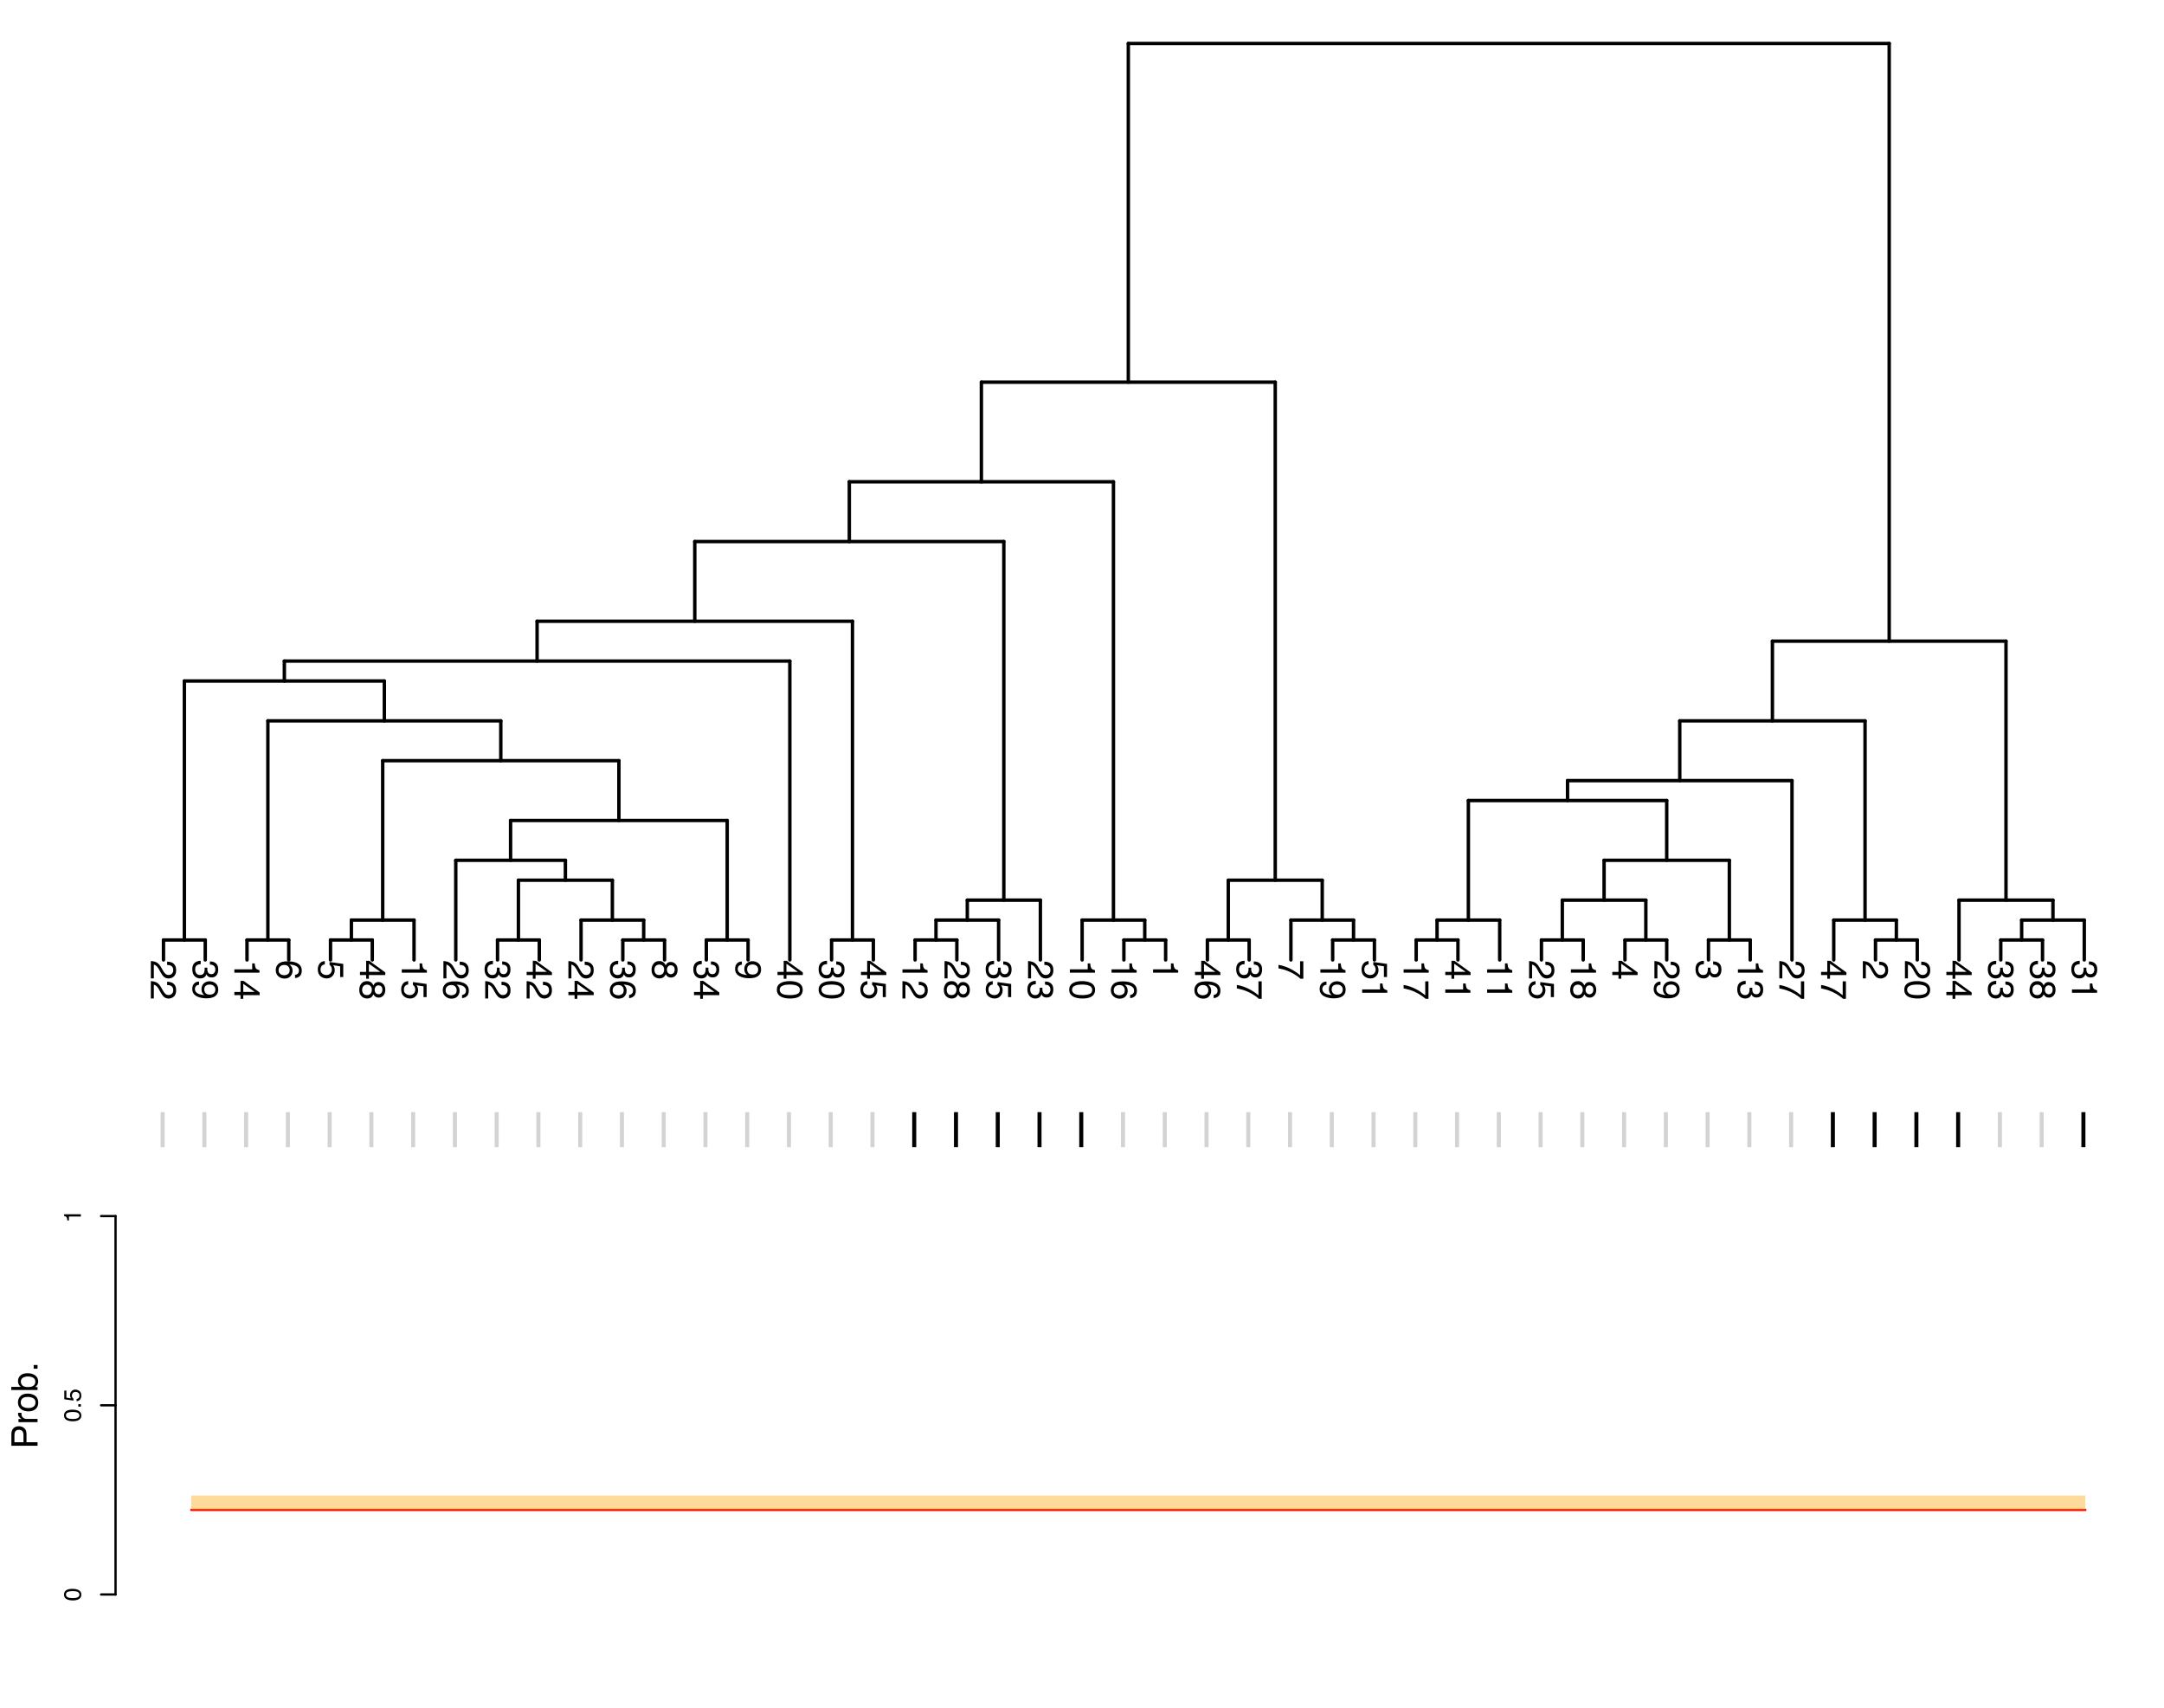 <?xml version="1.0" encoding="UTF-8"?>
<svg xmlns="http://www.w3.org/2000/svg" xmlns:xlink="http://www.w3.org/1999/xlink" width="712pt" height="562pt" viewBox="0 0 712 562" version="1.1">
<defs>
<g>
<symbol overflow="visible" id="glyph0-0">
<path style="stroke:none;" d="M 0 0.375 L 8.516 0.375 L 8.516 7.141 L 0 7.141 Z M 1.062 6.078 L 7.453 6.078 L 7.453 1.453 L 1.062 1.453 Z M 1.062 6.078 "/>
</symbol>
<symbol overflow="visible" id="glyph0-1">
<path style="stroke:none;" d="M 0 0.375 C 0.719 0.406 1.336 0.551 1.859 0.812 C 2.391 1.07 2.875 1.57 3.312 2.312 L 3.953 3.438 C 4.242 3.938 4.492 4.285 4.703 4.484 C 5.016 4.797 5.379 4.953 5.797 4.953 C 6.273 4.953 6.656 4.805 6.938 4.516 C 7.227 4.234 7.375 3.848 7.375 3.359 C 7.375 2.648 7.102 2.156 6.562 1.875 C 6.27 1.727 5.867 1.648 5.359 1.641 L 5.359 0.578 C 6.078 0.586 6.664 0.719 7.125 0.969 C 7.926 1.426 8.328 2.227 8.328 3.375 C 8.328 4.32 8.07 5.016 7.562 5.453 C 7.051 5.891 6.477 6.109 5.844 6.109 C 5.176 6.109 4.609 5.875 4.141 5.406 C 3.867 5.133 3.535 4.648 3.141 3.953 L 2.703 3.156 C 2.492 2.781 2.297 2.484 2.109 2.266 C 1.766 1.879 1.391 1.633 0.984 1.531 L 0.984 6.078 L 0 6.078 Z M 0 0.375 "/>
</symbol>
<symbol overflow="visible" id="glyph0-2">
<path style="stroke:none;" d="M -0.219 3.078 C -0.219 2.098 0.047 1.383 0.578 0.938 C 1.117 0.5 1.773 0.281 2.547 0.281 L 2.547 1.375 C 2.016 1.414 1.625 1.516 1.375 1.672 C 0.938 1.941 0.719 2.43 0.719 3.141 C 0.719 3.691 0.863 4.133 1.156 4.469 C 1.457 4.801 1.836 4.969 2.297 4.969 C 2.867 4.969 3.27 4.789 3.5 4.438 C 3.727 4.082 3.844 3.598 3.844 2.984 C 3.844 2.91 3.844 2.836 3.844 2.766 C 3.844 2.691 3.836 2.617 3.828 2.547 L 4.75 2.547 C 4.738 2.66 4.727 2.754 4.719 2.828 C 4.719 2.898 4.719 2.977 4.719 3.062 C 4.719 3.445 4.781 3.77 4.906 4.031 C 5.125 4.469 5.516 4.688 6.078 4.688 C 6.484 4.688 6.797 4.535 7.016 4.234 C 7.242 3.941 7.359 3.602 7.359 3.219 C 7.359 2.52 7.129 2.039 6.672 1.781 C 6.41 1.625 6.047 1.539 5.578 1.531 L 5.578 0.5 C 6.191 0.5 6.719 0.617 7.156 0.859 C 7.926 1.285 8.312 2.035 8.312 3.109 C 8.312 3.953 8.125 4.602 7.75 5.062 C 7.375 5.531 6.828 5.766 6.109 5.766 C 5.598 5.766 5.188 5.629 4.875 5.359 C 4.676 5.191 4.52 4.973 4.406 4.703 C 4.289 5.141 4.062 5.477 3.719 5.719 C 3.375 5.969 2.953 6.094 2.453 6.094 C 1.66 6.094 1.016 5.828 0.516 5.297 C 0.023 4.773 -0.219 4.035 -0.219 3.078 Z M -0.219 3.078 "/>
</symbol>
<symbol overflow="visible" id="glyph0-3">
<path style="stroke:none;" d="M 2 1.578 C 1.426 1.609 1.031 1.832 0.812 2.25 C 0.695 2.457 0.641 2.695 0.641 2.969 C 0.641 3.469 0.848 3.891 1.266 4.234 C 1.68 4.586 2.523 4.836 3.797 4.984 C 3.422 4.754 3.16 4.469 3.016 4.125 C 2.867 3.781 2.797 3.41 2.797 3.016 C 2.797 2.223 3.047 1.594 3.547 1.125 C 4.047 0.656 4.688 0.422 5.469 0.422 C 6.219 0.422 6.879 0.648 7.453 1.109 C 8.023 1.566 8.312 2.25 8.312 3.156 C 8.312 4.363 7.77 5.195 6.688 5.656 C 6.082 5.906 5.332 6.031 4.438 6.031 C 3.414 6.031 2.516 5.879 1.734 5.578 C 0.422 5.066 -0.234 4.207 -0.234 3 C -0.234 2.188 -0.02 1.566 0.406 1.141 C 0.832 0.723 1.363 0.516 2 0.516 Z M 3.719 3.156 C 3.719 3.57 3.852 3.953 4.125 4.297 C 4.395 4.641 4.867 4.812 5.547 4.812 C 6.16 4.812 6.613 4.656 6.906 4.344 C 7.207 4.039 7.359 3.648 7.359 3.172 C 7.359 2.66 7.188 2.254 6.844 1.953 C 6.508 1.648 6.055 1.5 5.484 1.5 C 4.941 1.5 4.508 1.629 4.188 1.891 C 3.875 2.16 3.719 2.582 3.719 3.156 Z M 3.719 3.156 "/>
</symbol>
<symbol overflow="visible" id="glyph0-4">
<path style="stroke:none;" d="M 5.875 1.141 L 6.688 1.141 C 6.758 1.891 6.879 2.41 7.047 2.703 C 7.223 3.004 7.629 3.227 8.266 3.375 L 8.266 4.203 L 0 4.203 L 0 3.094 L 5.875 3.094 Z M 5.875 1.141 "/>
</symbol>
<symbol overflow="visible" id="glyph0-5">
<path style="stroke:none;" d="M 2.938 3.922 L 6.703 3.922 L 2.938 1.266 Z M 0 3.938 L 2.031 3.938 L 2.031 0.297 L 3.047 0.297 L 8.328 4.109 L 8.328 4.984 L 2.938 4.984 L 2.938 6.203 L 2.031 6.203 L 2.031 4.984 L 0 4.984 Z M 0 3.938 "/>
</symbol>
<symbol overflow="visible" id="glyph0-6">
<path style="stroke:none;" d="M 8.344 3.469 C 8.344 4.395 8.098 5.039 7.609 5.406 C 7.129 5.77 6.633 5.953 6.125 5.953 L 6.125 4.922 C 6.457 4.859 6.719 4.766 6.906 4.641 C 7.25 4.379 7.422 3.992 7.422 3.484 C 7.422 2.898 7.148 2.438 6.609 2.094 C 6.066 1.75 5.297 1.562 4.297 1.531 C 4.648 1.77 4.91 2.066 5.078 2.422 C 5.234 2.754 5.312 3.129 5.312 3.547 C 5.312 4.242 5.086 4.848 4.641 5.359 C 4.203 5.879 3.539 6.141 2.656 6.141 C 1.906 6.141 1.238 5.895 0.656 5.406 C 0.07 4.914 -0.219 4.219 -0.219 3.312 C -0.219 2.531 0.07 1.859 0.656 1.297 C 1.25 0.734 2.242 0.453 3.641 0.453 C 4.68 0.453 5.562 0.578 6.281 0.828 C 7.656 1.305 8.344 2.188 8.344 3.469 Z M 0.719 3.391 C 0.719 3.941 0.898 4.352 1.266 4.625 C 1.641 4.895 2.078 5.031 2.578 5.031 C 3.004 5.031 3.406 4.91 3.781 4.672 C 4.164 4.43 4.359 3.988 4.359 3.344 C 4.359 2.895 4.207 2.5 3.906 2.156 C 3.613 1.82 3.172 1.656 2.578 1.656 C 2.047 1.656 1.602 1.805 1.25 2.109 C 0.895 2.422 0.719 2.848 0.719 3.391 Z M 0.719 3.391 "/>
</symbol>
<symbol overflow="visible" id="glyph0-7">
<path style="stroke:none;" d="M 2.109 1.469 C 1.516 1.539 1.102 1.816 0.875 2.297 C 0.758 2.547 0.703 2.832 0.703 3.156 C 0.703 3.77 0.898 4.223 1.297 4.516 C 1.691 4.816 2.129 4.969 2.609 4.969 C 3.191 4.969 3.641 4.789 3.953 4.438 C 4.273 4.082 4.438 3.66 4.438 3.172 C 4.438 2.805 4.363 2.492 4.219 2.234 C 4.082 1.984 3.891 1.77 3.641 1.594 L 3.688 0.688 L 8.172 1.312 L 8.172 5.625 L 7.156 5.625 L 7.156 2.094 L 4.844 1.75 C 4.988 1.938 5.098 2.117 5.172 2.297 C 5.305 2.609 5.375 2.969 5.375 3.375 C 5.375 4.133 5.125 4.773 4.625 5.297 C 4.133 5.828 3.516 6.094 2.766 6.094 C 1.984 6.094 1.289 5.848 0.688 5.359 C 0.094 4.879 -0.203 4.109 -0.203 3.047 C -0.203 2.367 -0.016 1.77 0.359 1.25 C 0.742 0.727 1.328 0.438 2.109 0.375 Z M 2.109 1.469 "/>
</symbol>
<symbol overflow="visible" id="glyph0-8">
<path style="stroke:none;" d="M 4.828 3.234 C 4.828 3.691 4.953 4.051 5.203 4.312 C 5.461 4.57 5.77 4.703 6.125 4.703 C 6.438 4.703 6.723 4.578 6.984 4.328 C 7.242 4.078 7.375 3.695 7.375 3.188 C 7.375 2.688 7.242 2.32 6.984 2.094 C 6.723 1.875 6.422 1.766 6.078 1.766 C 5.68 1.766 5.375 1.91 5.156 2.203 C 4.938 2.492 4.828 2.836 4.828 3.234 Z M 0.719 3.297 C 0.719 3.773 0.848 4.172 1.109 4.484 C 1.367 4.805 1.754 4.969 2.266 4.969 C 2.805 4.969 3.211 4.801 3.484 4.469 C 3.766 4.145 3.906 3.727 3.906 3.219 C 3.906 2.719 3.766 2.312 3.484 2 C 3.203 1.688 2.812 1.531 2.312 1.531 C 1.875 1.531 1.5 1.672 1.188 1.953 C 0.875 2.242 0.719 2.691 0.719 3.297 Z M 4.422 1.812 C 4.547 1.52 4.691 1.289 4.859 1.125 C 5.172 0.82 5.57 0.672 6.062 0.672 C 6.688 0.672 7.219 0.895 7.656 1.344 C 8.102 1.789 8.328 2.426 8.328 3.25 C 8.328 4.051 8.113 4.676 7.688 5.125 C 7.27 5.57 6.785 5.797 6.234 5.797 C 5.711 5.797 5.289 5.664 4.969 5.406 C 4.789 5.258 4.613 5.031 4.438 4.719 C 4.281 5.062 4.098 5.332 3.891 5.531 C 3.504 5.906 3.004 6.094 2.391 6.094 C 1.648 6.094 1.023 5.844 0.516 5.344 C 0.016 4.852 -0.234 4.16 -0.234 3.266 C -0.234 2.461 -0.016 1.781 0.422 1.219 C 0.859 0.656 1.492 0.375 2.328 0.375 C 2.816 0.375 3.238 0.492 3.594 0.734 C 3.957 0.984 4.234 1.344 4.422 1.812 Z M 4.422 1.812 "/>
</symbol>
<symbol overflow="visible" id="glyph0-9">
<path style="stroke:none;" d="M 8.297 3.219 C 8.297 4.289 7.852 5.066 6.969 5.547 C 6.289 5.91 5.352 6.094 4.156 6.094 C 3.031 6.094 2.098 5.926 1.359 5.594 C 0.305 5.102 -0.219 4.305 -0.219 3.203 C -0.219 2.203 0.211 1.461 1.078 0.984 C 1.797 0.578 2.766 0.375 3.984 0.375 C 4.922 0.375 5.727 0.492 6.406 0.734 C 7.664 1.191 8.297 2.02 8.297 3.219 Z M 0.719 3.203 C 0.719 3.742 0.957 4.172 1.438 4.484 C 1.914 4.805 2.812 4.969 4.125 4.969 C 5.062 4.969 5.832 4.852 6.438 4.625 C 7.051 4.395 7.359 3.945 7.359 3.281 C 7.359 2.664 7.066 2.211 6.484 1.922 C 5.91 1.641 5.062 1.5 3.938 1.5 C 3.094 1.5 2.414 1.594 1.906 1.781 C 1.113 2.051 0.719 2.523 0.719 3.203 Z M 0.719 3.203 "/>
</symbol>
<symbol overflow="visible" id="glyph0-10">
<path style="stroke:none;" d="M 8.172 6.203 L 7.25 6.203 C 6.988 5.941 6.535 5.586 5.891 5.141 C 5.254 4.703 4.566 4.312 3.828 3.969 C 3.109 3.633 2.445 3.379 1.844 3.203 C 1.469 3.086 0.852 2.941 0 2.766 L 0 1.625 C 1.582 1.883 3.16 2.461 4.734 3.359 C 5.648 3.891 6.441 4.445 7.109 5.031 L 7.109 0.438 L 8.172 0.438 Z M 8.172 6.203 "/>
</symbol>
<symbol overflow="visible" id="glyph1-0">
<path style="stroke:none;" d="M 0.516 0 L 0.516 -11.359 L 9.531 -11.359 L 9.531 0 Z M 8.109 -1.422 L 8.109 -9.938 L 1.938 -9.938 L 1.938 -1.422 Z M 8.109 -1.422 "/>
</symbol>
<symbol overflow="visible" id="glyph1-1">
<path style="stroke:none;" d="M 2.438 0 L 1.109 0 L 1.109 -11.531 L 2.438 -11.531 Z M 2.438 0 "/>
</symbol>
<symbol overflow="visible" id="glyph2-0">
<path style="stroke:none;" d="M 0 -0.25 L -5.688 -0.25 L -5.688 -4.766 L 0 -4.766 Z M -0.719 -4.047 L -4.969 -4.047 L -4.969 -0.969 L -0.719 -0.969 Z M -0.719 -4.047 "/>
</symbol>
<symbol overflow="visible" id="glyph2-1">
<path style="stroke:none;" d="M -5.547 -2.141 C -5.547 -2.859 -5.25 -3.379 -4.656 -3.703 C -4.195 -3.941 -3.57 -4.062 -2.781 -4.062 C -2.02 -4.062 -1.395 -3.953 -0.906 -3.734 C -0.195 -3.41 0.156 -2.879 0.156 -2.141 C 0.156 -1.473 -0.133 -0.977 -0.719 -0.656 C -1.195 -0.383 -1.844 -0.25 -2.656 -0.25 C -3.281 -0.25 -3.82 -0.328 -4.281 -0.484 C -5.125 -0.797 -5.547 -1.348 -5.547 -2.141 Z M -0.484 -2.141 C -0.484 -2.492 -0.641 -2.773 -0.953 -2.984 C -1.273 -3.203 -1.875 -3.312 -2.75 -3.312 C -3.375 -3.312 -3.891 -3.234 -4.297 -3.078 C -4.703 -2.93 -4.906 -2.633 -4.906 -2.188 C -4.906 -1.781 -4.711 -1.477 -4.328 -1.281 C -3.941 -1.094 -3.375 -1 -2.625 -1 C -2.062 -1 -1.609 -1.062 -1.266 -1.188 C -0.742 -1.375 -0.484 -1.691 -0.484 -2.141 Z M -0.484 -2.141 "/>
</symbol>
<symbol overflow="visible" id="glyph2-2">
<path style="stroke:none;" d="M -0.844 -0.672 L -0.844 -1.484 L 0 -1.484 L 0 -0.672 Z M -0.844 -0.672 "/>
</symbol>
<symbol overflow="visible" id="glyph2-3">
<path style="stroke:none;" d="M -1.406 -0.984 C -1.008 -1.023 -0.738 -1.207 -0.594 -1.531 C -0.508 -1.695 -0.469 -1.891 -0.469 -2.109 C -0.469 -2.516 -0.598 -2.816 -0.859 -3.016 C -1.129 -3.211 -1.422 -3.312 -1.734 -3.312 C -2.129 -3.312 -2.43 -3.191 -2.641 -2.953 C -2.848 -2.723 -2.953 -2.441 -2.953 -2.109 C -2.953 -1.867 -2.906 -1.66 -2.812 -1.484 C -2.719 -1.316 -2.586 -1.176 -2.422 -1.062 L -2.469 -0.453 L -5.453 -0.875 L -5.453 -3.75 L -4.766 -3.75 L -4.766 -1.406 L -3.234 -1.172 C -3.328 -1.297 -3.398 -1.414 -3.453 -1.531 C -3.535 -1.738 -3.578 -1.977 -3.578 -2.25 C -3.578 -2.758 -3.41 -3.188 -3.078 -3.531 C -2.754 -3.883 -2.344 -4.062 -1.844 -4.062 C -1.32 -4.062 -0.859 -3.898 -0.453 -3.578 C -0.055 -3.254 0.141 -2.738 0.141 -2.031 C 0.141 -1.582 0.016 -1.18 -0.234 -0.828 C -0.492 -0.484 -0.883 -0.289 -1.406 -0.25 Z M -1.406 -0.984 "/>
</symbol>
<symbol overflow="visible" id="glyph2-4">
<path style="stroke:none;" d="M -3.922 -0.766 L -4.453 -0.766 C -4.504 -1.266 -4.586 -1.613 -4.703 -1.812 C -4.816 -2.008 -5.086 -2.156 -5.516 -2.25 L -5.516 -2.797 L 0 -2.797 L 0 -2.062 L -3.922 -2.062 Z M -3.922 -0.766 "/>
</symbol>
<symbol overflow="visible" id="glyph3-0">
<path style="stroke:none;" d="M 0 -0.391 L -8.609 -0.391 L -8.609 -7.219 L 0 -7.219 Z M -1.078 -6.141 L -7.531 -6.141 L -7.531 -1.469 L -1.078 -1.469 Z M -1.078 -6.141 "/>
</symbol>
<symbol overflow="visible" id="glyph3-1">
<path style="stroke:none;" d="M -8.609 -1.031 L -8.609 -4.906 C -8.609 -5.664 -8.391 -6.281 -7.953 -6.75 C -7.523 -7.219 -6.922 -7.453 -6.141 -7.453 C -5.473 -7.453 -4.891 -7.242 -4.391 -6.828 C -3.891 -6.41 -3.641 -5.77 -3.641 -4.906 L -3.641 -2.188 L 0 -2.188 L 0 -1.031 Z M -6.141 -6.281 C -6.766 -6.281 -7.191 -6.047 -7.422 -5.578 C -7.547 -5.316 -7.609 -4.961 -7.609 -4.516 L -7.609 -2.188 L -4.625 -2.188 L -4.625 -4.516 C -4.625 -5.035 -4.734 -5.457 -4.953 -5.781 C -5.18 -6.113 -5.578 -6.281 -6.141 -6.281 Z M -6.141 -6.281 "/>
</symbol>
<symbol overflow="visible" id="glyph3-2">
<path style="stroke:none;" d="M -6.281 -0.797 L -6.281 -1.812 L -5.188 -1.812 C -5.406 -1.883 -5.664 -2.082 -5.969 -2.406 C -6.27 -2.727 -6.422 -3.098 -6.422 -3.516 C -6.422 -3.535 -6.414 -3.566 -6.406 -3.609 C -6.406 -3.66 -6.398 -3.742 -6.391 -3.859 L -5.281 -3.859 C -5.289 -3.797 -5.297 -3.738 -5.297 -3.688 C -5.297 -3.633 -5.297 -3.578 -5.297 -3.516 C -5.297 -2.984 -5.125 -2.57 -4.781 -2.281 C -4.445 -2 -4.055 -1.859 -3.609 -1.859 L 0 -1.859 L 0 -0.797 Z M -6.281 -0.797 "/>
</symbol>
<symbol overflow="visible" id="glyph3-3">
<path style="stroke:none;" d="M -0.688 -3.266 C -0.688 -3.961 -0.945 -4.441 -1.469 -4.703 C -2 -4.961 -2.586 -5.094 -3.234 -5.094 C -3.828 -5.094 -4.305 -5 -4.672 -4.812 C -5.242 -4.508 -5.531 -4 -5.531 -3.281 C -5.531 -2.633 -5.285 -2.164 -4.797 -1.875 C -4.305 -1.582 -3.711 -1.438 -3.016 -1.438 C -2.348 -1.438 -1.789 -1.582 -1.344 -1.875 C -0.906 -2.164 -0.688 -2.629 -0.688 -3.266 Z M -6.453 -3.312 C -6.453 -4.113 -6.18 -4.789 -5.641 -5.344 C -5.109 -5.906 -4.316 -6.188 -3.266 -6.188 C -2.254 -6.188 -1.414 -5.941 -0.75 -5.453 C -0.094 -4.961 0.234 -4.203 0.234 -3.172 C 0.234 -2.305 -0.055 -1.617 -0.641 -1.109 C -1.234 -0.598 -2.02 -0.344 -3 -0.344 C -4.051 -0.344 -4.891 -0.609 -5.516 -1.141 C -6.141 -1.68 -6.453 -2.406 -6.453 -3.312 Z M -6.422 -3.266 Z M -6.422 -3.266 "/>
</symbol>
<symbol overflow="visible" id="glyph3-4">
<path style="stroke:none;" d="M -8.641 -0.688 L -8.641 -1.719 L -5.516 -1.719 C -5.816 -1.945 -6.047 -2.223 -6.203 -2.547 C -6.359 -2.867 -6.438 -3.219 -6.438 -3.594 C -6.438 -4.375 -6.164 -5.004 -5.625 -5.484 C -5.094 -5.973 -4.305 -6.219 -3.266 -6.219 C -2.266 -6.219 -1.438 -5.977 -0.781 -5.5 C -0.125 -5.02 0.203 -4.352 0.203 -3.5 C 0.203 -3.02 0.086 -2.617 -0.141 -2.297 C -0.285 -2.098 -0.504 -1.891 -0.797 -1.672 L 0 -1.672 L 0 -0.688 Z M -0.734 -3.438 C -0.734 -4.008 -0.957 -4.438 -1.406 -4.719 C -1.863 -5 -2.461 -5.141 -3.203 -5.141 C -3.867 -5.141 -4.414 -5 -4.844 -4.719 C -5.281 -4.438 -5.5 -4.02 -5.5 -3.469 C -5.5 -2.988 -5.32 -2.566 -4.969 -2.203 C -4.613 -1.836 -4.023 -1.656 -3.203 -1.656 C -2.617 -1.656 -2.141 -1.727 -1.766 -1.875 C -1.078 -2.156 -0.734 -2.676 -0.734 -3.438 Z M -0.734 -3.438 "/>
</symbol>
<symbol overflow="visible" id="glyph3-5">
<path style="stroke:none;" d="M -1.281 -1.031 L -1.281 -2.25 L 0 -2.25 L 0 -1.031 Z M -1.281 -1.031 "/>
</symbol>
</g>
</defs>
<g id="surface61">
<rect x="0" y="0" width="712" height="562" style="fill:rgb(100%,100%,100%);fill-opacity:1;stroke:none;"/>
<path style="fill:none;stroke-width:1.125;stroke-linecap:round;stroke-linejoin:round;stroke:rgb(0%,0%,0%);stroke-opacity:1;stroke-miterlimit:10;" d="M 371.238 14.309 L 371.238 125.73 "/>
<path style="fill:none;stroke-width:1.125;stroke-linecap:round;stroke-linejoin:round;stroke:rgb(0%,0%,0%);stroke-opacity:1;stroke-miterlimit:10;" d="M 322.895 125.73 L 322.895 158.5 "/>
<path style="fill:none;stroke-width:1.125;stroke-linecap:round;stroke-linejoin:round;stroke:rgb(0%,0%,0%);stroke-opacity:1;stroke-miterlimit:10;" d="M 279.441 158.5 L 279.441 178.164 "/>
<path style="fill:none;stroke-width:1.125;stroke-linecap:round;stroke-linejoin:round;stroke:rgb(0%,0%,0%);stroke-opacity:1;stroke-miterlimit:10;" d="M 228.598 178.164 L 228.598 204.379 "/>
<path style="fill:none;stroke-width:1.125;stroke-linecap:round;stroke-linejoin:round;stroke:rgb(0%,0%,0%);stroke-opacity:1;stroke-miterlimit:10;" d="M 176.715 204.379 L 176.715 217.488 "/>
<path style="fill:none;stroke-width:1.125;stroke-linecap:round;stroke-linejoin:round;stroke:rgb(0%,0%,0%);stroke-opacity:1;stroke-miterlimit:10;" d="M 93.559 217.488 L 93.559 224.043 "/>
<path style="fill:none;stroke-width:1.125;stroke-linecap:round;stroke-linejoin:round;stroke:rgb(0%,0%,0%);stroke-opacity:1;stroke-miterlimit:10;" d="M 60.66 224.043 L 60.66 309.246 "/>
<path style="fill:none;stroke-width:1.125;stroke-linecap:round;stroke-linejoin:round;stroke:rgb(0%,0%,0%);stroke-opacity:1;stroke-miterlimit:10;" d="M 53.793 309.246 L 53.793 315.801 "/>
<path style="fill:none;stroke-width:1.125;stroke-linecap:round;stroke-linejoin:round;stroke:rgb(0%,0%,0%);stroke-opacity:1;stroke-miterlimit:10;" d="M 67.531 309.246 L 67.531 315.801 "/>
<path style="fill:none;stroke-width:1.125;stroke-linecap:round;stroke-linejoin:round;stroke:rgb(0%,0%,0%);stroke-opacity:1;stroke-miterlimit:10;" d="M 126.457 224.043 L 126.457 237.152 "/>
<path style="fill:none;stroke-width:1.125;stroke-linecap:round;stroke-linejoin:round;stroke:rgb(0%,0%,0%);stroke-opacity:1;stroke-miterlimit:10;" d="M 88.137 237.152 L 88.137 309.246 "/>
<path style="fill:none;stroke-width:1.125;stroke-linecap:round;stroke-linejoin:round;stroke:rgb(0%,0%,0%);stroke-opacity:1;stroke-miterlimit:10;" d="M 81.27 309.246 L 81.27 315.801 "/>
<path style="fill:none;stroke-width:1.125;stroke-linecap:round;stroke-linejoin:round;stroke:rgb(0%,0%,0%);stroke-opacity:1;stroke-miterlimit:10;" d="M 95.008 309.246 L 95.008 315.801 "/>
<path style="fill:none;stroke-width:1.125;stroke-linecap:round;stroke-linejoin:round;stroke:rgb(0%,0%,0%);stroke-opacity:1;stroke-miterlimit:10;" d="M 164.773 237.152 L 164.773 250.258 "/>
<path style="fill:none;stroke-width:1.125;stroke-linecap:round;stroke-linejoin:round;stroke:rgb(0%,0%,0%);stroke-opacity:1;stroke-miterlimit:10;" d="M 125.918 250.258 L 125.918 302.691 "/>
<path style="fill:none;stroke-width:1.125;stroke-linecap:round;stroke-linejoin:round;stroke:rgb(0%,0%,0%);stroke-opacity:1;stroke-miterlimit:10;" d="M 115.613 302.691 L 115.613 309.246 "/>
<path style="fill:none;stroke-width:1.125;stroke-linecap:round;stroke-linejoin:round;stroke:rgb(0%,0%,0%);stroke-opacity:1;stroke-miterlimit:10;" d="M 108.746 309.246 L 108.746 315.801 "/>
<path style="fill:none;stroke-width:1.125;stroke-linecap:round;stroke-linejoin:round;stroke:rgb(0%,0%,0%);stroke-opacity:1;stroke-miterlimit:10;" d="M 122.484 309.246 L 122.484 315.801 "/>
<path style="fill:none;stroke-width:1.125;stroke-linecap:round;stroke-linejoin:round;stroke:rgb(0%,0%,0%);stroke-opacity:1;stroke-miterlimit:10;" d="M 136.223 302.691 L 136.223 315.801 "/>
<path style="fill:none;stroke-width:1.125;stroke-linecap:round;stroke-linejoin:round;stroke:rgb(0%,0%,0%);stroke-opacity:1;stroke-miterlimit:10;" d="M 203.629 250.258 L 203.629 269.922 "/>
<path style="fill:none;stroke-width:1.125;stroke-linecap:round;stroke-linejoin:round;stroke:rgb(0%,0%,0%);stroke-opacity:1;stroke-miterlimit:10;" d="M 167.992 269.922 L 167.992 283.031 "/>
<path style="fill:none;stroke-width:1.125;stroke-linecap:round;stroke-linejoin:round;stroke:rgb(0%,0%,0%);stroke-opacity:1;stroke-miterlimit:10;" d="M 149.961 283.031 L 149.961 315.801 "/>
<path style="fill:none;stroke-width:1.125;stroke-linecap:round;stroke-linejoin:round;stroke:rgb(0%,0%,0%);stroke-opacity:1;stroke-miterlimit:10;" d="M 186.027 283.031 L 186.027 289.582 "/>
<path style="fill:none;stroke-width:1.125;stroke-linecap:round;stroke-linejoin:round;stroke:rgb(0%,0%,0%);stroke-opacity:1;stroke-miterlimit:10;" d="M 170.57 289.582 L 170.57 309.246 "/>
<path style="fill:none;stroke-width:1.125;stroke-linecap:round;stroke-linejoin:round;stroke:rgb(0%,0%,0%);stroke-opacity:1;stroke-miterlimit:10;" d="M 163.699 309.246 L 163.699 315.801 "/>
<path style="fill:none;stroke-width:1.125;stroke-linecap:round;stroke-linejoin:round;stroke:rgb(0%,0%,0%);stroke-opacity:1;stroke-miterlimit:10;" d="M 177.438 309.246 L 177.438 315.801 "/>
<path style="fill:none;stroke-width:1.125;stroke-linecap:round;stroke-linejoin:round;stroke:rgb(0%,0%,0%);stroke-opacity:1;stroke-miterlimit:10;" d="M 201.48 289.582 L 201.48 302.691 "/>
<path style="fill:none;stroke-width:1.125;stroke-linecap:round;stroke-linejoin:round;stroke:rgb(0%,0%,0%);stroke-opacity:1;stroke-miterlimit:10;" d="M 191.18 302.691 L 191.18 315.801 "/>
<path style="fill:none;stroke-width:1.125;stroke-linecap:round;stroke-linejoin:round;stroke:rgb(0%,0%,0%);stroke-opacity:1;stroke-miterlimit:10;" d="M 211.785 302.691 L 211.785 309.246 "/>
<path style="fill:none;stroke-width:1.125;stroke-linecap:round;stroke-linejoin:round;stroke:rgb(0%,0%,0%);stroke-opacity:1;stroke-miterlimit:10;" d="M 204.918 309.246 L 204.918 315.801 "/>
<path style="fill:none;stroke-width:1.125;stroke-linecap:round;stroke-linejoin:round;stroke:rgb(0%,0%,0%);stroke-opacity:1;stroke-miterlimit:10;" d="M 218.656 309.246 L 218.656 315.801 "/>
<path style="fill:none;stroke-width:1.125;stroke-linecap:round;stroke-linejoin:round;stroke:rgb(0%,0%,0%);stroke-opacity:1;stroke-miterlimit:10;" d="M 239.262 269.922 L 239.262 309.246 "/>
<path style="fill:none;stroke-width:1.125;stroke-linecap:round;stroke-linejoin:round;stroke:rgb(0%,0%,0%);stroke-opacity:1;stroke-miterlimit:10;" d="M 232.395 309.246 L 232.395 315.801 "/>
<path style="fill:none;stroke-width:1.125;stroke-linecap:round;stroke-linejoin:round;stroke:rgb(0%,0%,0%);stroke-opacity:1;stroke-miterlimit:10;" d="M 246.133 309.246 L 246.133 315.801 "/>
<path style="fill:none;stroke-width:1.125;stroke-linecap:round;stroke-linejoin:round;stroke:rgb(0%,0%,0%);stroke-opacity:1;stroke-miterlimit:10;" d="M 259.871 217.488 L 259.871 315.801 "/>
<path style="fill:none;stroke-width:1.125;stroke-linecap:round;stroke-linejoin:round;stroke:rgb(0%,0%,0%);stroke-opacity:1;stroke-miterlimit:10;" d="M 280.48 204.379 L 280.48 309.246 "/>
<path style="fill:none;stroke-width:1.125;stroke-linecap:round;stroke-linejoin:round;stroke:rgb(0%,0%,0%);stroke-opacity:1;stroke-miterlimit:10;" d="M 273.609 309.246 L 273.609 315.801 "/>
<path style="fill:none;stroke-width:1.125;stroke-linecap:round;stroke-linejoin:round;stroke:rgb(0%,0%,0%);stroke-opacity:1;stroke-miterlimit:10;" d="M 287.348 309.246 L 287.348 315.801 "/>
<path style="fill:none;stroke-width:1.125;stroke-linecap:round;stroke-linejoin:round;stroke:rgb(0%,0%,0%);stroke-opacity:1;stroke-miterlimit:10;" d="M 330.281 178.164 L 330.281 296.137 "/>
<path style="fill:none;stroke-width:1.125;stroke-linecap:round;stroke-linejoin:round;stroke:rgb(0%,0%,0%);stroke-opacity:1;stroke-miterlimit:10;" d="M 318.262 296.137 L 318.262 302.691 "/>
<path style="fill:none;stroke-width:1.125;stroke-linecap:round;stroke-linejoin:round;stroke:rgb(0%,0%,0%);stroke-opacity:1;stroke-miterlimit:10;" d="M 307.957 302.691 L 307.957 309.246 "/>
<path style="fill:none;stroke-width:1.125;stroke-linecap:round;stroke-linejoin:round;stroke:rgb(0%,0%,0%);stroke-opacity:1;stroke-miterlimit:10;" d="M 301.086 309.246 L 301.086 315.801 "/>
<path style="fill:none;stroke-width:1.125;stroke-linecap:round;stroke-linejoin:round;stroke:rgb(0%,0%,0%);stroke-opacity:1;stroke-miterlimit:10;" d="M 314.824 309.246 L 314.824 315.801 "/>
<path style="fill:none;stroke-width:1.125;stroke-linecap:round;stroke-linejoin:round;stroke:rgb(0%,0%,0%);stroke-opacity:1;stroke-miterlimit:10;" d="M 328.566 302.691 L 328.566 315.801 "/>
<path style="fill:none;stroke-width:1.125;stroke-linecap:round;stroke-linejoin:round;stroke:rgb(0%,0%,0%);stroke-opacity:1;stroke-miterlimit:10;" d="M 342.305 296.137 L 342.305 315.801 "/>
<path style="fill:none;stroke-width:1.125;stroke-linecap:round;stroke-linejoin:round;stroke:rgb(0%,0%,0%);stroke-opacity:1;stroke-miterlimit:10;" d="M 366.348 158.5 L 366.348 302.691 "/>
<path style="fill:none;stroke-width:1.125;stroke-linecap:round;stroke-linejoin:round;stroke:rgb(0%,0%,0%);stroke-opacity:1;stroke-miterlimit:10;" d="M 356.043 302.691 L 356.043 315.801 "/>
<path style="fill:none;stroke-width:1.125;stroke-linecap:round;stroke-linejoin:round;stroke:rgb(0%,0%,0%);stroke-opacity:1;stroke-miterlimit:10;" d="M 376.648 302.691 L 376.648 309.246 "/>
<path style="fill:none;stroke-width:1.125;stroke-linecap:round;stroke-linejoin:round;stroke:rgb(0%,0%,0%);stroke-opacity:1;stroke-miterlimit:10;" d="M 369.781 309.246 L 369.781 315.801 "/>
<path style="fill:none;stroke-width:1.125;stroke-linecap:round;stroke-linejoin:round;stroke:rgb(0%,0%,0%);stroke-opacity:1;stroke-miterlimit:10;" d="M 383.52 309.246 L 383.52 315.801 "/>
<path style="fill:none;stroke-width:1.125;stroke-linecap:round;stroke-linejoin:round;stroke:rgb(0%,0%,0%);stroke-opacity:1;stroke-miterlimit:10;" d="M 419.582 125.73 L 419.582 289.582 "/>
<path style="fill:none;stroke-width:1.125;stroke-linecap:round;stroke-linejoin:round;stroke:rgb(0%,0%,0%);stroke-opacity:1;stroke-miterlimit:10;" d="M 404.129 289.582 L 404.129 309.246 "/>
<path style="fill:none;stroke-width:1.125;stroke-linecap:round;stroke-linejoin:round;stroke:rgb(0%,0%,0%);stroke-opacity:1;stroke-miterlimit:10;" d="M 397.258 309.246 L 397.258 315.801 "/>
<path style="fill:none;stroke-width:1.125;stroke-linecap:round;stroke-linejoin:round;stroke:rgb(0%,0%,0%);stroke-opacity:1;stroke-miterlimit:10;" d="M 410.996 309.246 L 410.996 315.801 "/>
<path style="fill:none;stroke-width:1.125;stroke-linecap:round;stroke-linejoin:round;stroke:rgb(0%,0%,0%);stroke-opacity:1;stroke-miterlimit:10;" d="M 435.039 289.582 L 435.039 302.691 "/>
<path style="fill:none;stroke-width:1.125;stroke-linecap:round;stroke-linejoin:round;stroke:rgb(0%,0%,0%);stroke-opacity:1;stroke-miterlimit:10;" d="M 424.734 302.691 L 424.734 315.801 "/>
<path style="fill:none;stroke-width:1.125;stroke-linecap:round;stroke-linejoin:round;stroke:rgb(0%,0%,0%);stroke-opacity:1;stroke-miterlimit:10;" d="M 445.344 302.691 L 445.344 309.246 "/>
<path style="fill:none;stroke-width:1.125;stroke-linecap:round;stroke-linejoin:round;stroke:rgb(0%,0%,0%);stroke-opacity:1;stroke-miterlimit:10;" d="M 438.473 309.246 L 438.473 315.801 "/>
<path style="fill:none;stroke-width:1.125;stroke-linecap:round;stroke-linejoin:round;stroke:rgb(0%,0%,0%);stroke-opacity:1;stroke-miterlimit:10;" d="M 452.211 309.246 L 452.211 315.801 "/>
<path style="fill:none;stroke-width:1.125;stroke-linecap:round;stroke-linejoin:round;stroke:rgb(0%,0%,0%);stroke-opacity:1;stroke-miterlimit:10;" d="M 621.586 14.309 L 621.586 210.934 "/>
<path style="fill:none;stroke-width:1.125;stroke-linecap:round;stroke-linejoin:round;stroke:rgb(0%,0%,0%);stroke-opacity:1;stroke-miterlimit:10;" d="M 583.16 210.934 L 583.16 237.152 "/>
<path style="fill:none;stroke-width:1.125;stroke-linecap:round;stroke-linejoin:round;stroke:rgb(0%,0%,0%);stroke-opacity:1;stroke-miterlimit:10;" d="M 552.676 237.152 L 552.676 256.812 "/>
<path style="fill:none;stroke-width:1.125;stroke-linecap:round;stroke-linejoin:round;stroke:rgb(0%,0%,0%);stroke-opacity:1;stroke-miterlimit:10;" d="M 515.754 256.812 L 515.754 263.367 "/>
<path style="fill:none;stroke-width:1.125;stroke-linecap:round;stroke-linejoin:round;stroke:rgb(0%,0%,0%);stroke-opacity:1;stroke-miterlimit:10;" d="M 483.125 263.367 L 483.125 302.691 "/>
<path style="fill:none;stroke-width:1.125;stroke-linecap:round;stroke-linejoin:round;stroke:rgb(0%,0%,0%);stroke-opacity:1;stroke-miterlimit:10;" d="M 472.82 302.691 L 472.82 309.246 "/>
<path style="fill:none;stroke-width:1.125;stroke-linecap:round;stroke-linejoin:round;stroke:rgb(0%,0%,0%);stroke-opacity:1;stroke-miterlimit:10;" d="M 465.953 309.246 L 465.953 315.801 "/>
<path style="fill:none;stroke-width:1.125;stroke-linecap:round;stroke-linejoin:round;stroke:rgb(0%,0%,0%);stroke-opacity:1;stroke-miterlimit:10;" d="M 479.691 309.246 L 479.691 315.801 "/>
<path style="fill:none;stroke-width:1.125;stroke-linecap:round;stroke-linejoin:round;stroke:rgb(0%,0%,0%);stroke-opacity:1;stroke-miterlimit:10;" d="M 493.43 302.691 L 493.43 315.801 "/>
<path style="fill:none;stroke-width:1.125;stroke-linecap:round;stroke-linejoin:round;stroke:rgb(0%,0%,0%);stroke-opacity:1;stroke-miterlimit:10;" d="M 548.383 263.367 L 548.383 283.031 "/>
<path style="fill:none;stroke-width:1.125;stroke-linecap:round;stroke-linejoin:round;stroke:rgb(0%,0%,0%);stroke-opacity:1;stroke-miterlimit:10;" d="M 527.777 283.031 L 527.777 296.137 "/>
<path style="fill:none;stroke-width:1.125;stroke-linecap:round;stroke-linejoin:round;stroke:rgb(0%,0%,0%);stroke-opacity:1;stroke-miterlimit:10;" d="M 514.035 296.137 L 514.035 309.246 "/>
<path style="fill:none;stroke-width:1.125;stroke-linecap:round;stroke-linejoin:round;stroke:rgb(0%,0%,0%);stroke-opacity:1;stroke-miterlimit:10;" d="M 507.168 309.246 L 507.168 315.801 "/>
<path style="fill:none;stroke-width:1.125;stroke-linecap:round;stroke-linejoin:round;stroke:rgb(0%,0%,0%);stroke-opacity:1;stroke-miterlimit:10;" d="M 520.906 309.246 L 520.906 315.801 "/>
<path style="fill:none;stroke-width:1.125;stroke-linecap:round;stroke-linejoin:round;stroke:rgb(0%,0%,0%);stroke-opacity:1;stroke-miterlimit:10;" d="M 541.516 296.137 L 541.516 309.246 "/>
<path style="fill:none;stroke-width:1.125;stroke-linecap:round;stroke-linejoin:round;stroke:rgb(0%,0%,0%);stroke-opacity:1;stroke-miterlimit:10;" d="M 534.645 309.246 L 534.645 315.801 "/>
<path style="fill:none;stroke-width:1.125;stroke-linecap:round;stroke-linejoin:round;stroke:rgb(0%,0%,0%);stroke-opacity:1;stroke-miterlimit:10;" d="M 548.383 309.246 L 548.383 315.801 "/>
<path style="fill:none;stroke-width:1.125;stroke-linecap:round;stroke-linejoin:round;stroke:rgb(0%,0%,0%);stroke-opacity:1;stroke-miterlimit:10;" d="M 568.992 283.031 L 568.992 309.246 "/>
<path style="fill:none;stroke-width:1.125;stroke-linecap:round;stroke-linejoin:round;stroke:rgb(0%,0%,0%);stroke-opacity:1;stroke-miterlimit:10;" d="M 562.121 309.246 L 562.121 315.801 "/>
<path style="fill:none;stroke-width:1.125;stroke-linecap:round;stroke-linejoin:round;stroke:rgb(0%,0%,0%);stroke-opacity:1;stroke-miterlimit:10;" d="M 575.859 309.246 L 575.859 315.801 "/>
<path style="fill:none;stroke-width:1.125;stroke-linecap:round;stroke-linejoin:round;stroke:rgb(0%,0%,0%);stroke-opacity:1;stroke-miterlimit:10;" d="M 589.602 256.812 L 589.602 315.801 "/>
<path style="fill:none;stroke-width:1.125;stroke-linecap:round;stroke-linejoin:round;stroke:rgb(0%,0%,0%);stroke-opacity:1;stroke-miterlimit:10;" d="M 613.641 237.152 L 613.641 302.691 "/>
<path style="fill:none;stroke-width:1.125;stroke-linecap:round;stroke-linejoin:round;stroke:rgb(0%,0%,0%);stroke-opacity:1;stroke-miterlimit:10;" d="M 603.34 302.691 L 603.34 315.801 "/>
<path style="fill:none;stroke-width:1.125;stroke-linecap:round;stroke-linejoin:round;stroke:rgb(0%,0%,0%);stroke-opacity:1;stroke-miterlimit:10;" d="M 623.945 302.691 L 623.945 309.246 "/>
<path style="fill:none;stroke-width:1.125;stroke-linecap:round;stroke-linejoin:round;stroke:rgb(0%,0%,0%);stroke-opacity:1;stroke-miterlimit:10;" d="M 617.078 309.246 L 617.078 315.801 "/>
<path style="fill:none;stroke-width:1.125;stroke-linecap:round;stroke-linejoin:round;stroke:rgb(0%,0%,0%);stroke-opacity:1;stroke-miterlimit:10;" d="M 630.816 309.246 L 630.816 315.801 "/>
<path style="fill:none;stroke-width:1.125;stroke-linecap:round;stroke-linejoin:round;stroke:rgb(0%,0%,0%);stroke-opacity:1;stroke-miterlimit:10;" d="M 660.012 210.934 L 660.012 296.137 "/>
<path style="fill:none;stroke-width:1.125;stroke-linecap:round;stroke-linejoin:round;stroke:rgb(0%,0%,0%);stroke-opacity:1;stroke-miterlimit:10;" d="M 644.555 296.137 L 644.555 315.801 "/>
<path style="fill:none;stroke-width:1.125;stroke-linecap:round;stroke-linejoin:round;stroke:rgb(0%,0%,0%);stroke-opacity:1;stroke-miterlimit:10;" d="M 675.465 296.137 L 675.465 302.691 "/>
<path style="fill:none;stroke-width:1.125;stroke-linecap:round;stroke-linejoin:round;stroke:rgb(0%,0%,0%);stroke-opacity:1;stroke-miterlimit:10;" d="M 665.164 302.691 L 665.164 309.246 "/>
<path style="fill:none;stroke-width:1.125;stroke-linecap:round;stroke-linejoin:round;stroke:rgb(0%,0%,0%);stroke-opacity:1;stroke-miterlimit:10;" d="M 658.293 309.246 L 658.293 315.801 "/>
<path style="fill:none;stroke-width:1.125;stroke-linecap:round;stroke-linejoin:round;stroke:rgb(0%,0%,0%);stroke-opacity:1;stroke-miterlimit:10;" d="M 672.031 309.246 L 672.031 315.801 "/>
<path style="fill:none;stroke-width:1.125;stroke-linecap:round;stroke-linejoin:round;stroke:rgb(0%,0%,0%);stroke-opacity:1;stroke-miterlimit:10;" d="M 685.77 302.691 L 685.77 315.801 "/>
<path style="fill:none;stroke-width:1.125;stroke-linecap:round;stroke-linejoin:round;stroke:rgb(0%,0%,0%);stroke-opacity:1;stroke-miterlimit:10;" d="M 371.238 14.309 L 621.586 14.309 "/>
<path style="fill:none;stroke-width:1.125;stroke-linecap:round;stroke-linejoin:round;stroke:rgb(0%,0%,0%);stroke-opacity:1;stroke-miterlimit:10;" d="M 322.895 125.73 L 419.582 125.73 "/>
<path style="fill:none;stroke-width:1.125;stroke-linecap:round;stroke-linejoin:round;stroke:rgb(0%,0%,0%);stroke-opacity:1;stroke-miterlimit:10;" d="M 279.441 158.5 L 366.348 158.5 "/>
<path style="fill:none;stroke-width:1.125;stroke-linecap:round;stroke-linejoin:round;stroke:rgb(0%,0%,0%);stroke-opacity:1;stroke-miterlimit:10;" d="M 228.598 178.164 L 330.281 178.164 "/>
<path style="fill:none;stroke-width:1.125;stroke-linecap:round;stroke-linejoin:round;stroke:rgb(0%,0%,0%);stroke-opacity:1;stroke-miterlimit:10;" d="M 176.715 204.379 L 280.48 204.379 "/>
<path style="fill:none;stroke-width:1.125;stroke-linecap:round;stroke-linejoin:round;stroke:rgb(0%,0%,0%);stroke-opacity:1;stroke-miterlimit:10;" d="M 93.559 217.488 L 259.871 217.488 "/>
<path style="fill:none;stroke-width:1.125;stroke-linecap:round;stroke-linejoin:round;stroke:rgb(0%,0%,0%);stroke-opacity:1;stroke-miterlimit:10;" d="M 60.66 224.043 L 126.457 224.043 "/>
<path style="fill:none;stroke-width:1.125;stroke-linecap:round;stroke-linejoin:round;stroke:rgb(0%,0%,0%);stroke-opacity:1;stroke-miterlimit:10;" d="M 53.793 309.246 L 67.531 309.246 "/>
<path style="fill:none;stroke-width:1.125;stroke-linecap:round;stroke-linejoin:round;stroke:rgb(0%,0%,0%);stroke-opacity:1;stroke-miterlimit:10;" d="M 88.137 237.152 L 164.773 237.152 "/>
<path style="fill:none;stroke-width:1.125;stroke-linecap:round;stroke-linejoin:round;stroke:rgb(0%,0%,0%);stroke-opacity:1;stroke-miterlimit:10;" d="M 81.27 309.246 L 95.008 309.246 "/>
<path style="fill:none;stroke-width:1.125;stroke-linecap:round;stroke-linejoin:round;stroke:rgb(0%,0%,0%);stroke-opacity:1;stroke-miterlimit:10;" d="M 125.918 250.258 L 203.629 250.258 "/>
<path style="fill:none;stroke-width:1.125;stroke-linecap:round;stroke-linejoin:round;stroke:rgb(0%,0%,0%);stroke-opacity:1;stroke-miterlimit:10;" d="M 115.613 302.691 L 136.223 302.691 "/>
<path style="fill:none;stroke-width:1.125;stroke-linecap:round;stroke-linejoin:round;stroke:rgb(0%,0%,0%);stroke-opacity:1;stroke-miterlimit:10;" d="M 108.746 309.246 L 122.484 309.246 "/>
<path style="fill:none;stroke-width:1.125;stroke-linecap:round;stroke-linejoin:round;stroke:rgb(0%,0%,0%);stroke-opacity:1;stroke-miterlimit:10;" d="M 167.992 269.922 L 239.262 269.922 "/>
<path style="fill:none;stroke-width:1.125;stroke-linecap:round;stroke-linejoin:round;stroke:rgb(0%,0%,0%);stroke-opacity:1;stroke-miterlimit:10;" d="M 149.961 283.031 L 186.027 283.031 "/>
<path style="fill:none;stroke-width:1.125;stroke-linecap:round;stroke-linejoin:round;stroke:rgb(0%,0%,0%);stroke-opacity:1;stroke-miterlimit:10;" d="M 170.57 289.582 L 201.48 289.582 "/>
<path style="fill:none;stroke-width:1.125;stroke-linecap:round;stroke-linejoin:round;stroke:rgb(0%,0%,0%);stroke-opacity:1;stroke-miterlimit:10;" d="M 163.699 309.246 L 177.438 309.246 "/>
<path style="fill:none;stroke-width:1.125;stroke-linecap:round;stroke-linejoin:round;stroke:rgb(0%,0%,0%);stroke-opacity:1;stroke-miterlimit:10;" d="M 191.18 302.691 L 211.785 302.691 "/>
<path style="fill:none;stroke-width:1.125;stroke-linecap:round;stroke-linejoin:round;stroke:rgb(0%,0%,0%);stroke-opacity:1;stroke-miterlimit:10;" d="M 204.918 309.246 L 218.656 309.246 "/>
<path style="fill:none;stroke-width:1.125;stroke-linecap:round;stroke-linejoin:round;stroke:rgb(0%,0%,0%);stroke-opacity:1;stroke-miterlimit:10;" d="M 232.395 309.246 L 246.133 309.246 "/>
<path style="fill:none;stroke-width:1.125;stroke-linecap:round;stroke-linejoin:round;stroke:rgb(0%,0%,0%);stroke-opacity:1;stroke-miterlimit:10;" d="M 273.609 309.246 L 287.348 309.246 "/>
<path style="fill:none;stroke-width:1.125;stroke-linecap:round;stroke-linejoin:round;stroke:rgb(0%,0%,0%);stroke-opacity:1;stroke-miterlimit:10;" d="M 318.262 296.137 L 342.305 296.137 "/>
<path style="fill:none;stroke-width:1.125;stroke-linecap:round;stroke-linejoin:round;stroke:rgb(0%,0%,0%);stroke-opacity:1;stroke-miterlimit:10;" d="M 307.957 302.691 L 328.566 302.691 "/>
<path style="fill:none;stroke-width:1.125;stroke-linecap:round;stroke-linejoin:round;stroke:rgb(0%,0%,0%);stroke-opacity:1;stroke-miterlimit:10;" d="M 301.086 309.246 L 314.824 309.246 "/>
<path style="fill:none;stroke-width:1.125;stroke-linecap:round;stroke-linejoin:round;stroke:rgb(0%,0%,0%);stroke-opacity:1;stroke-miterlimit:10;" d="M 356.043 302.691 L 376.648 302.691 "/>
<path style="fill:none;stroke-width:1.125;stroke-linecap:round;stroke-linejoin:round;stroke:rgb(0%,0%,0%);stroke-opacity:1;stroke-miterlimit:10;" d="M 369.781 309.246 L 383.52 309.246 "/>
<path style="fill:none;stroke-width:1.125;stroke-linecap:round;stroke-linejoin:round;stroke:rgb(0%,0%,0%);stroke-opacity:1;stroke-miterlimit:10;" d="M 404.129 289.582 L 435.039 289.582 "/>
<path style="fill:none;stroke-width:1.125;stroke-linecap:round;stroke-linejoin:round;stroke:rgb(0%,0%,0%);stroke-opacity:1;stroke-miterlimit:10;" d="M 397.258 309.246 L 410.996 309.246 "/>
<path style="fill:none;stroke-width:1.125;stroke-linecap:round;stroke-linejoin:round;stroke:rgb(0%,0%,0%);stroke-opacity:1;stroke-miterlimit:10;" d="M 424.734 302.691 L 445.344 302.691 "/>
<path style="fill:none;stroke-width:1.125;stroke-linecap:round;stroke-linejoin:round;stroke:rgb(0%,0%,0%);stroke-opacity:1;stroke-miterlimit:10;" d="M 438.473 309.246 L 452.211 309.246 "/>
<path style="fill:none;stroke-width:1.125;stroke-linecap:round;stroke-linejoin:round;stroke:rgb(0%,0%,0%);stroke-opacity:1;stroke-miterlimit:10;" d="M 583.16 210.934 L 660.012 210.934 "/>
<path style="fill:none;stroke-width:1.125;stroke-linecap:round;stroke-linejoin:round;stroke:rgb(0%,0%,0%);stroke-opacity:1;stroke-miterlimit:10;" d="M 552.676 237.152 L 613.641 237.152 "/>
<path style="fill:none;stroke-width:1.125;stroke-linecap:round;stroke-linejoin:round;stroke:rgb(0%,0%,0%);stroke-opacity:1;stroke-miterlimit:10;" d="M 515.754 256.812 L 589.602 256.812 "/>
<path style="fill:none;stroke-width:1.125;stroke-linecap:round;stroke-linejoin:round;stroke:rgb(0%,0%,0%);stroke-opacity:1;stroke-miterlimit:10;" d="M 483.125 263.367 L 548.383 263.367 "/>
<path style="fill:none;stroke-width:1.125;stroke-linecap:round;stroke-linejoin:round;stroke:rgb(0%,0%,0%);stroke-opacity:1;stroke-miterlimit:10;" d="M 472.82 302.691 L 493.43 302.691 "/>
<path style="fill:none;stroke-width:1.125;stroke-linecap:round;stroke-linejoin:round;stroke:rgb(0%,0%,0%);stroke-opacity:1;stroke-miterlimit:10;" d="M 465.953 309.246 L 479.691 309.246 "/>
<path style="fill:none;stroke-width:1.125;stroke-linecap:round;stroke-linejoin:round;stroke:rgb(0%,0%,0%);stroke-opacity:1;stroke-miterlimit:10;" d="M 527.777 283.031 L 568.992 283.031 "/>
<path style="fill:none;stroke-width:1.125;stroke-linecap:round;stroke-linejoin:round;stroke:rgb(0%,0%,0%);stroke-opacity:1;stroke-miterlimit:10;" d="M 514.035 296.137 L 541.516 296.137 "/>
<path style="fill:none;stroke-width:1.125;stroke-linecap:round;stroke-linejoin:round;stroke:rgb(0%,0%,0%);stroke-opacity:1;stroke-miterlimit:10;" d="M 507.168 309.246 L 520.906 309.246 "/>
<path style="fill:none;stroke-width:1.125;stroke-linecap:round;stroke-linejoin:round;stroke:rgb(0%,0%,0%);stroke-opacity:1;stroke-miterlimit:10;" d="M 534.645 309.246 L 548.383 309.246 "/>
<path style="fill:none;stroke-width:1.125;stroke-linecap:round;stroke-linejoin:round;stroke:rgb(0%,0%,0%);stroke-opacity:1;stroke-miterlimit:10;" d="M 562.121 309.246 L 575.859 309.246 "/>
<path style="fill:none;stroke-width:1.125;stroke-linecap:round;stroke-linejoin:round;stroke:rgb(0%,0%,0%);stroke-opacity:1;stroke-miterlimit:10;" d="M 603.34 302.691 L 623.945 302.691 "/>
<path style="fill:none;stroke-width:1.125;stroke-linecap:round;stroke-linejoin:round;stroke:rgb(0%,0%,0%);stroke-opacity:1;stroke-miterlimit:10;" d="M 617.078 309.246 L 630.816 309.246 "/>
<path style="fill:none;stroke-width:1.125;stroke-linecap:round;stroke-linejoin:round;stroke:rgb(0%,0%,0%);stroke-opacity:1;stroke-miterlimit:10;" d="M 644.555 296.137 L 675.465 296.137 "/>
<path style="fill:none;stroke-width:1.125;stroke-linecap:round;stroke-linejoin:round;stroke:rgb(0%,0%,0%);stroke-opacity:1;stroke-miterlimit:10;" d="M 665.164 302.691 L 685.77 302.691 "/>
<path style="fill:none;stroke-width:1.125;stroke-linecap:round;stroke-linejoin:round;stroke:rgb(0%,0%,0%);stroke-opacity:1;stroke-miterlimit:10;" d="M 658.293 309.246 L 672.031 309.246 "/>
<g style="fill:rgb(0%,0%,0%);fill-opacity:1;">
  <use xlink:href="#glyph0-1" x="49.629" y="315.801"/>
  <use xlink:href="#glyph0-1" x="49.629" y="322.405"/>
</g>
<g style="fill:rgb(0%,0%,0%);fill-opacity:1;">
  <use xlink:href="#glyph0-2" x="63.492" y="315.801"/>
  <use xlink:href="#glyph0-3" x="63.492" y="322.405"/>
</g>
<g style="fill:rgb(0%,0%,0%);fill-opacity:1;">
  <use xlink:href="#glyph0-4" x="77.105" y="315.801"/>
  <use xlink:href="#glyph0-5" x="77.105" y="322.405"/>
</g>
<g style="fill:rgb(0%,0%,0%);fill-opacity:1;">
  <use xlink:href="#glyph0-6" x="90.945" y="315.801"/>
</g>
<g style="fill:rgb(0%,0%,0%);fill-opacity:1;">
  <use xlink:href="#glyph0-7" x="104.762" y="315.801"/>
</g>
<g style="fill:rgb(0%,0%,0%);fill-opacity:1;">
  <use xlink:href="#glyph0-5" x="118.438" y="315.801"/>
  <use xlink:href="#glyph0-8" x="118.438" y="322.405"/>
</g>
<g style="fill:rgb(0%,0%,0%);fill-opacity:1;">
  <use xlink:href="#glyph0-4" x="132.191" y="315.801"/>
  <use xlink:href="#glyph0-7" x="132.191" y="322.405"/>
</g>
<g style="fill:rgb(0%,0%,0%);fill-opacity:1;">
  <use xlink:href="#glyph0-1" x="145.898" y="315.801"/>
  <use xlink:href="#glyph0-6" x="145.898" y="322.405"/>
</g>
<g style="fill:rgb(0%,0%,0%);fill-opacity:1;">
  <use xlink:href="#glyph0-2" x="159.645" y="315.801"/>
  <use xlink:href="#glyph0-1" x="159.645" y="322.405"/>
</g>
<g style="fill:rgb(0%,0%,0%);fill-opacity:1;">
  <use xlink:href="#glyph0-5" x="173.273" y="315.801"/>
  <use xlink:href="#glyph0-1" x="173.273" y="322.405"/>
</g>
<g style="fill:rgb(0%,0%,0%);fill-opacity:1;">
  <use xlink:href="#glyph0-1" x="187.016" y="315.801"/>
  <use xlink:href="#glyph0-5" x="187.016" y="322.405"/>
</g>
<g style="fill:rgb(0%,0%,0%);fill-opacity:1;">
  <use xlink:href="#glyph0-2" x="200.855" y="315.801"/>
  <use xlink:href="#glyph0-6" x="200.855" y="322.405"/>
</g>
<g style="fill:rgb(0%,0%,0%);fill-opacity:1;">
  <use xlink:href="#glyph0-8" x="214.609" y="315.801"/>
</g>
<g style="fill:rgb(0%,0%,0%);fill-opacity:1;">
  <use xlink:href="#glyph0-2" x="228.34" y="315.801"/>
  <use xlink:href="#glyph0-5" x="228.34" y="322.405"/>
</g>
<g style="fill:rgb(0%,0%,0%);fill-opacity:1;">
  <use xlink:href="#glyph0-3" x="242.094" y="315.801"/>
</g>
<g style="fill:rgb(0%,0%,0%);fill-opacity:1;">
  <use xlink:href="#glyph0-5" x="255.816" y="315.801"/>
  <use xlink:href="#glyph0-9" x="255.816" y="322.405"/>
</g>
<g style="fill:rgb(0%,0%,0%);fill-opacity:1;">
  <use xlink:href="#glyph0-2" x="269.562" y="315.801"/>
  <use xlink:href="#glyph0-9" x="269.562" y="322.405"/>
</g>
<g style="fill:rgb(0%,0%,0%);fill-opacity:1;">
  <use xlink:href="#glyph0-5" x="283.285" y="315.801"/>
  <use xlink:href="#glyph0-7" x="283.285" y="322.405"/>
</g>
<g style="fill:rgb(0%,0%,0%);fill-opacity:1;">
  <use xlink:href="#glyph0-4" x="296.922" y="315.801"/>
  <use xlink:href="#glyph0-1" x="296.922" y="322.405"/>
</g>
<g style="fill:rgb(0%,0%,0%);fill-opacity:1;">
  <use xlink:href="#glyph0-1" x="310.777" y="315.801"/>
  <use xlink:href="#glyph0-8" x="310.777" y="322.405"/>
</g>
<g style="fill:rgb(0%,0%,0%);fill-opacity:1;">
  <use xlink:href="#glyph0-2" x="324.52" y="315.801"/>
  <use xlink:href="#glyph0-7" x="324.52" y="322.405"/>
</g>
<g style="fill:rgb(0%,0%,0%);fill-opacity:1;">
  <use xlink:href="#glyph0-1" x="338.25" y="315.801"/>
  <use xlink:href="#glyph0-2" x="338.25" y="322.405"/>
</g>
<g style="fill:rgb(0%,0%,0%);fill-opacity:1;">
  <use xlink:href="#glyph0-4" x="352.004" y="315.801"/>
  <use xlink:href="#glyph0-9" x="352.004" y="322.405"/>
</g>
<g style="fill:rgb(0%,0%,0%);fill-opacity:1;">
  <use xlink:href="#glyph0-4" x="365.719" y="315.801"/>
  <use xlink:href="#glyph0-6" x="365.719" y="322.405"/>
</g>
<g style="fill:rgb(0%,0%,0%);fill-opacity:1;">
  <use xlink:href="#glyph0-4" x="379.387" y="315.801"/>
</g>
<g style="fill:rgb(0%,0%,0%);fill-opacity:1;">
  <use xlink:href="#glyph0-5" x="393.195" y="315.801"/>
  <use xlink:href="#glyph0-6" x="393.195" y="322.405"/>
</g>
<g style="fill:rgb(0%,0%,0%);fill-opacity:1;">
  <use xlink:href="#glyph0-2" x="406.949" y="315.801"/>
  <use xlink:href="#glyph0-10" x="406.949" y="322.405"/>
</g>
<g style="fill:rgb(0%,0%,0%);fill-opacity:1;">
  <use xlink:href="#glyph0-10" x="420.648" y="315.801"/>
</g>
<g style="fill:rgb(0%,0%,0%);fill-opacity:1;">
  <use xlink:href="#glyph0-4" x="434.434" y="315.801"/>
  <use xlink:href="#glyph0-3" x="434.434" y="322.405"/>
</g>
<g style="fill:rgb(0%,0%,0%);fill-opacity:1;">
  <use xlink:href="#glyph0-7" x="448.18" y="315.801"/>
  <use xlink:href="#glyph0-4" x="448.18" y="322.405"/>
</g>
<g style="fill:rgb(0%,0%,0%);fill-opacity:1;">
  <use xlink:href="#glyph0-4" x="461.82" y="315.801"/>
  <use xlink:href="#glyph0-10" x="461.82" y="322.405"/>
</g>
<g style="fill:rgb(0%,0%,0%);fill-opacity:1;">
  <use xlink:href="#glyph0-5" x="475.527" y="315.801"/>
  <use xlink:href="#glyph0-4" x="475.527" y="322.405"/>
</g>
<g style="fill:rgb(0%,0%,0%);fill-opacity:1;">
  <use xlink:href="#glyph0-4" x="489.297" y="315.801"/>
  <use xlink:href="#glyph0-4" x="489.297" y="322.405"/>
</g>
<g style="fill:rgb(0%,0%,0%);fill-opacity:1;">
  <use xlink:href="#glyph0-1" x="503.105" y="315.801"/>
  <use xlink:href="#glyph0-7" x="503.105" y="322.405"/>
</g>
<g style="fill:rgb(0%,0%,0%);fill-opacity:1;">
  <use xlink:href="#glyph0-4" x="516.859" y="315.801"/>
  <use xlink:href="#glyph0-8" x="516.859" y="322.405"/>
</g>
<g style="fill:rgb(0%,0%,0%);fill-opacity:1;">
  <use xlink:href="#glyph0-5" x="530.48" y="315.801"/>
</g>
<g style="fill:rgb(0%,0%,0%);fill-opacity:1;">
  <use xlink:href="#glyph0-1" x="544.336" y="315.801"/>
  <use xlink:href="#glyph0-3" x="544.336" y="322.405"/>
</g>
<g style="fill:rgb(0%,0%,0%);fill-opacity:1;">
  <use xlink:href="#glyph0-2" x="558.074" y="315.801"/>
</g>
<g style="fill:rgb(0%,0%,0%);fill-opacity:1;">
  <use xlink:href="#glyph0-4" x="571.812" y="315.801"/>
  <use xlink:href="#glyph0-2" x="571.812" y="322.405"/>
</g>
<g style="fill:rgb(0%,0%,0%);fill-opacity:1;">
  <use xlink:href="#glyph0-1" x="585.438" y="315.801"/>
  <use xlink:href="#glyph0-10" x="585.438" y="322.405"/>
</g>
<g style="fill:rgb(0%,0%,0%);fill-opacity:1;">
  <use xlink:href="#glyph0-5" x="599.176" y="315.801"/>
  <use xlink:href="#glyph0-10" x="599.176" y="322.405"/>
</g>
<g style="fill:rgb(0%,0%,0%);fill-opacity:1;">
  <use xlink:href="#glyph0-1" x="612.914" y="315.801"/>
</g>
<g style="fill:rgb(0%,0%,0%);fill-opacity:1;">
  <use xlink:href="#glyph0-1" x="626.762" y="315.801"/>
  <use xlink:href="#glyph0-9" x="626.762" y="322.405"/>
</g>
<g style="fill:rgb(0%,0%,0%);fill-opacity:1;">
  <use xlink:href="#glyph0-5" x="640.391" y="315.801"/>
  <use xlink:href="#glyph0-5" x="640.391" y="322.405"/>
</g>
<g style="fill:rgb(0%,0%,0%);fill-opacity:1;">
  <use xlink:href="#glyph0-2" x="654.246" y="315.801"/>
  <use xlink:href="#glyph0-2" x="654.246" y="322.405"/>
</g>
<g style="fill:rgb(0%,0%,0%);fill-opacity:1;">
  <use xlink:href="#glyph0-2" x="667.984" y="315.801"/>
  <use xlink:href="#glyph0-8" x="667.984" y="322.405"/>
</g>
<g style="fill:rgb(0%,0%,0%);fill-opacity:1;">
  <use xlink:href="#glyph0-2" x="681.723" y="315.801"/>
  <use xlink:href="#glyph0-4" x="681.723" y="322.405"/>
</g>
<g style="fill:rgb(82.745%,82.745%,82.745%);fill-opacity:1;">
  <use xlink:href="#glyph1-1" x="51.734" y="377.41"/>
</g>
<g style="fill:rgb(82.745%,82.745%,82.745%);fill-opacity:1;">
  <use xlink:href="#glyph1-1" x="65.473" y="377.41"/>
</g>
<g style="fill:rgb(82.745%,82.745%,82.745%);fill-opacity:1;">
  <use xlink:href="#glyph1-1" x="79.211" y="377.41"/>
</g>
<g style="fill:rgb(82.745%,82.745%,82.745%);fill-opacity:1;">
  <use xlink:href="#glyph1-1" x="92.949" y="377.41"/>
</g>
<g style="fill:rgb(82.745%,82.745%,82.745%);fill-opacity:1;">
  <use xlink:href="#glyph1-1" x="106.688" y="377.41"/>
</g>
<g style="fill:rgb(82.745%,82.745%,82.745%);fill-opacity:1;">
  <use xlink:href="#glyph1-1" x="120.426" y="377.41"/>
</g>
<g style="fill:rgb(82.745%,82.745%,82.745%);fill-opacity:1;">
  <use xlink:href="#glyph1-1" x="134.164" y="377.41"/>
</g>
<g style="fill:rgb(82.745%,82.745%,82.745%);fill-opacity:1;">
  <use xlink:href="#glyph1-1" x="147.902" y="377.41"/>
</g>
<g style="fill:rgb(82.745%,82.745%,82.745%);fill-opacity:1;">
  <use xlink:href="#glyph1-1" x="161.641" y="377.41"/>
</g>
<g style="fill:rgb(82.745%,82.745%,82.745%);fill-opacity:1;">
  <use xlink:href="#glyph1-1" x="175.379" y="377.41"/>
</g>
<g style="fill:rgb(82.745%,82.745%,82.745%);fill-opacity:1;">
  <use xlink:href="#glyph1-1" x="189.121" y="377.41"/>
</g>
<g style="fill:rgb(82.745%,82.745%,82.745%);fill-opacity:1;">
  <use xlink:href="#glyph1-1" x="202.859" y="377.41"/>
</g>
<g style="fill:rgb(82.745%,82.745%,82.745%);fill-opacity:1;">
  <use xlink:href="#glyph1-1" x="216.598" y="377.41"/>
</g>
<g style="fill:rgb(82.745%,82.745%,82.745%);fill-opacity:1;">
  <use xlink:href="#glyph1-1" x="230.336" y="377.41"/>
</g>
<g style="fill:rgb(82.745%,82.745%,82.745%);fill-opacity:1;">
  <use xlink:href="#glyph1-1" x="244.074" y="377.41"/>
</g>
<g style="fill:rgb(82.745%,82.745%,82.745%);fill-opacity:1;">
  <use xlink:href="#glyph1-1" x="257.812" y="377.41"/>
</g>
<g style="fill:rgb(82.745%,82.745%,82.745%);fill-opacity:1;">
  <use xlink:href="#glyph1-1" x="271.551" y="377.41"/>
</g>
<g style="fill:rgb(82.745%,82.745%,82.745%);fill-opacity:1;">
  <use xlink:href="#glyph1-1" x="285.289" y="377.41"/>
</g>
<g style="fill:rgb(0%,0%,0%);fill-opacity:1;">
  <use xlink:href="#glyph1-1" x="299.027" y="377.41"/>
</g>
<g style="fill:rgb(0%,0%,0%);fill-opacity:1;">
  <use xlink:href="#glyph1-1" x="312.766" y="377.41"/>
</g>
<g style="fill:rgb(0%,0%,0%);fill-opacity:1;">
  <use xlink:href="#glyph1-1" x="326.508" y="377.41"/>
</g>
<g style="fill:rgb(0%,0%,0%);fill-opacity:1;">
  <use xlink:href="#glyph1-1" x="340.246" y="377.41"/>
</g>
<g style="fill:rgb(0%,0%,0%);fill-opacity:1;">
  <use xlink:href="#glyph1-1" x="353.984" y="377.41"/>
</g>
<g style="fill:rgb(82.745%,82.745%,82.745%);fill-opacity:1;">
  <use xlink:href="#glyph1-1" x="367.723" y="377.41"/>
</g>
<g style="fill:rgb(82.745%,82.745%,82.745%);fill-opacity:1;">
  <use xlink:href="#glyph1-1" x="381.461" y="377.41"/>
</g>
<g style="fill:rgb(82.745%,82.745%,82.745%);fill-opacity:1;">
  <use xlink:href="#glyph1-1" x="395.199" y="377.41"/>
</g>
<g style="fill:rgb(82.745%,82.745%,82.745%);fill-opacity:1;">
  <use xlink:href="#glyph1-1" x="408.938" y="377.41"/>
</g>
<g style="fill:rgb(82.745%,82.745%,82.745%);fill-opacity:1;">
  <use xlink:href="#glyph1-1" x="422.676" y="377.41"/>
</g>
<g style="fill:rgb(82.745%,82.745%,82.745%);fill-opacity:1;">
  <use xlink:href="#glyph1-1" x="436.414" y="377.41"/>
</g>
<g style="fill:rgb(82.745%,82.745%,82.745%);fill-opacity:1;">
  <use xlink:href="#glyph1-1" x="450.152" y="377.41"/>
</g>
<g style="fill:rgb(82.745%,82.745%,82.745%);fill-opacity:1;">
  <use xlink:href="#glyph1-1" x="463.895" y="377.41"/>
</g>
<g style="fill:rgb(82.745%,82.745%,82.745%);fill-opacity:1;">
  <use xlink:href="#glyph1-1" x="477.633" y="377.41"/>
</g>
<g style="fill:rgb(82.745%,82.745%,82.745%);fill-opacity:1;">
  <use xlink:href="#glyph1-1" x="491.371" y="377.41"/>
</g>
<g style="fill:rgb(82.745%,82.745%,82.745%);fill-opacity:1;">
  <use xlink:href="#glyph1-1" x="505.109" y="377.41"/>
</g>
<g style="fill:rgb(82.745%,82.745%,82.745%);fill-opacity:1;">
  <use xlink:href="#glyph1-1" x="518.848" y="377.41"/>
</g>
<g style="fill:rgb(82.745%,82.745%,82.745%);fill-opacity:1;">
  <use xlink:href="#glyph1-1" x="532.586" y="377.41"/>
</g>
<g style="fill:rgb(82.745%,82.745%,82.745%);fill-opacity:1;">
  <use xlink:href="#glyph1-1" x="546.324" y="377.41"/>
</g>
<g style="fill:rgb(82.745%,82.745%,82.745%);fill-opacity:1;">
  <use xlink:href="#glyph1-1" x="560.062" y="377.41"/>
</g>
<g style="fill:rgb(82.745%,82.745%,82.745%);fill-opacity:1;">
  <use xlink:href="#glyph1-1" x="573.801" y="377.41"/>
</g>
<g style="fill:rgb(82.745%,82.745%,82.745%);fill-opacity:1;">
  <use xlink:href="#glyph1-1" x="587.543" y="377.41"/>
</g>
<g style="fill:rgb(0%,0%,0%);fill-opacity:1;">
  <use xlink:href="#glyph1-1" x="601.281" y="377.41"/>
</g>
<g style="fill:rgb(0%,0%,0%);fill-opacity:1;">
  <use xlink:href="#glyph1-1" x="615.02" y="377.41"/>
</g>
<g style="fill:rgb(0%,0%,0%);fill-opacity:1;">
  <use xlink:href="#glyph1-1" x="628.758" y="377.41"/>
</g>
<g style="fill:rgb(0%,0%,0%);fill-opacity:1;">
  <use xlink:href="#glyph1-1" x="642.496" y="377.41"/>
</g>
<g style="fill:rgb(82.745%,82.745%,82.745%);fill-opacity:1;">
  <use xlink:href="#glyph1-1" x="656.234" y="377.41"/>
</g>
<g style="fill:rgb(82.745%,82.745%,82.745%);fill-opacity:1;">
  <use xlink:href="#glyph1-1" x="669.973" y="377.41"/>
</g>
<g style="fill:rgb(0%,0%,0%);fill-opacity:1;">
  <use xlink:href="#glyph1-1" x="683.711" y="377.41"/>
</g>
<path style="fill:none;stroke-width:0.75;stroke-linecap:round;stroke-linejoin:round;stroke:rgb(100%,0%,0%);stroke-opacity:1;stroke-miterlimit:10;" d="M 62.941 496.742 L 686.121 496.742 "/>
<path style=" stroke:none;fill-rule:nonzero;fill:rgb(100%,64.706%,0%);fill-opacity:0.392;" d="M 62.941 491.996 L 686.121 491.996 L 686.121 496.742 L 62.941 496.742 Z M 62.941 491.996 "/>
<path style="fill:none;stroke-width:0.75;stroke-linecap:round;stroke-linejoin:round;stroke:rgb(0%,0%,0%);stroke-opacity:1;stroke-miterlimit:10;" d="M 38.016 524.566 L 38.016 400.082 "/>
<path style="fill:none;stroke-width:0.75;stroke-linecap:round;stroke-linejoin:round;stroke:rgb(0%,0%,0%);stroke-opacity:1;stroke-miterlimit:10;" d="M 38.016 524.566 L 33.266 524.566 "/>
<path style="fill:none;stroke-width:0.75;stroke-linecap:round;stroke-linejoin:round;stroke:rgb(0%,0%,0%);stroke-opacity:1;stroke-miterlimit:10;" d="M 38.016 462.324 L 33.266 462.324 "/>
<path style="fill:none;stroke-width:0.75;stroke-linecap:round;stroke-linejoin:round;stroke:rgb(0%,0%,0%);stroke-opacity:1;stroke-miterlimit:10;" d="M 38.016 400.082 L 33.266 400.082 "/>
<g style="fill:rgb(0%,0%,0%);fill-opacity:1;">
  <use xlink:href="#glyph2-1" x="26.609" y="526.77"/>
</g>
<g style="fill:rgb(0%,0%,0%);fill-opacity:1;">
  <use xlink:href="#glyph2-1" x="26.609" y="467.832"/>
  <use xlink:href="#glyph2-2" x="26.609" y="463.426"/>
  <use xlink:href="#glyph2-3" x="26.609" y="461.225"/>
</g>
<g style="fill:rgb(0%,0%,0%);fill-opacity:1;">
  <use xlink:href="#glyph2-4" x="26.609" y="402.285"/>
</g>
<g style="fill:rgb(0%,0%,0%);fill-opacity:1;">
  <use xlink:href="#glyph3-1" x="12.355" y="476.664"/>
  <use xlink:href="#glyph3-2" x="12.355" y="468.66"/>
  <use xlink:href="#glyph3-3" x="12.355" y="464.664"/>
  <use xlink:href="#glyph3-4" x="12.355" y="457.99"/>
  <use xlink:href="#glyph3-5" x="12.355" y="451.316"/>
</g>
</g>
</svg>

